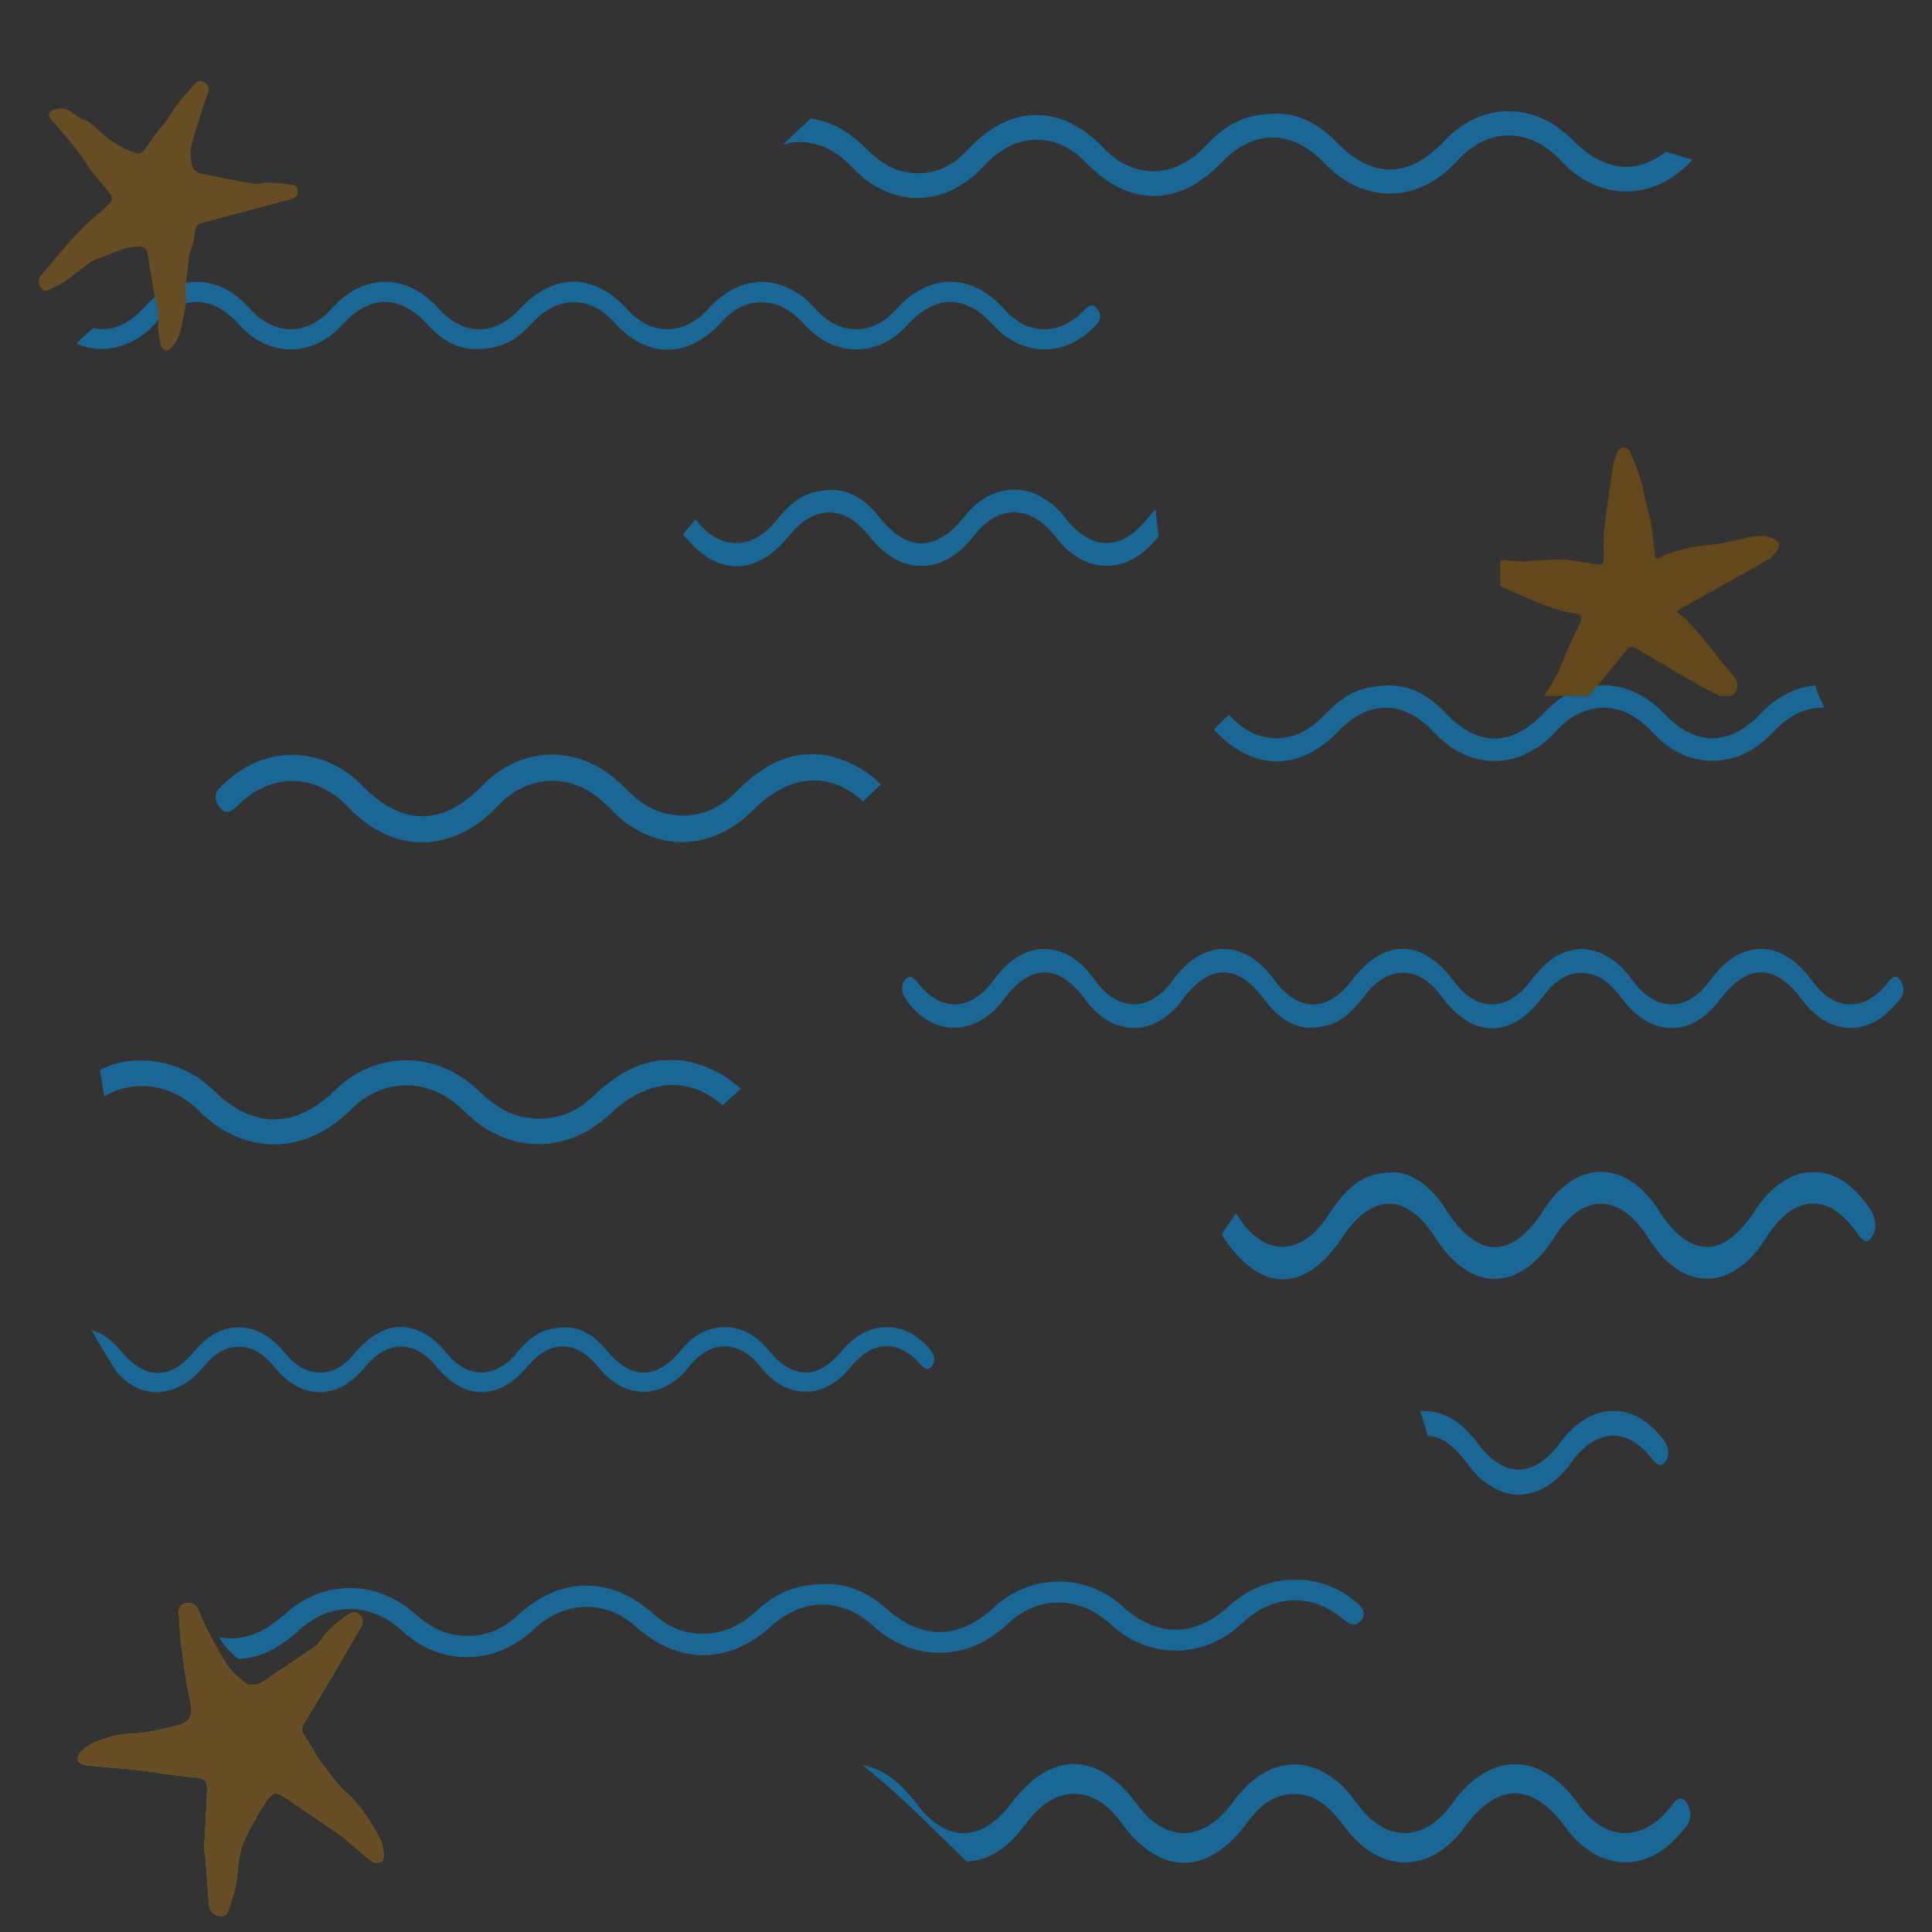 <?xml version="1.0" encoding="UTF-8"?>
<!DOCTYPE svg PUBLIC "-//W3C//DTD SVG 1.1//EN" "http://www.w3.org/Graphics/SVG/1.1/DTD/svg11.dtd">
<svg version="1.1" xmlns="http://www.w3.org/2000/svg" xmlns:xlink="http://www.w3.org/1999/xlink" x="0" y="0" width="300" height="300" viewBox="0, 0, 300, 300">
  <rect x="0" y="0" width="300" height="300" fill="#333333" stroke="none"/>
  <defs>
    <clipPath id="Clip_1">
      <path d="M6.005,12.568 L46.284,12.568 L46.284,54.412 L6.005,54.412 z"/>
    </clipPath>
    <clipPath id="Clip_2">
      <path d="M232.951,58.964 L288.287,58.964 L288.287,108.07 L232.951,108.07 z"/>
    </clipPath>
    <clipPath id="Clip_3">
      <path d="M12.087,248.904 L59.594,248.904 L59.594,297.536 L12.087,297.536 z"/>
    </clipPath>
    <clipPath id="Clip_4">
      <path d="M12.087,248.904 L59.594,248.904 L59.594,297.536 L12.087,297.536 z"/>
    </clipPath>
  </defs>
  <g id="Layer_1" opacity="0.487">
    <g>
      <path d="M200.737,273.948 C203.84,273.927 206.168,275.335 208.314,277.179 C209.3,278.107 210.172,279.326 211.057,280.481 C215.39,286.139 221.239,286.012 225.422,280.138 C231.288,271.901 239.184,271.87 245.006,280.061 C249.076,285.787 254.629,286.178 259.014,281.045 C259.964,279.932 260.982,278.099 262.101,280.313 C263.175,282.437 261.804,283.661 260.873,284.756 C255.529,291.038 248.103,290.582 243.083,283.723 C237.956,276.716 232.556,276.721 227.4,283.736 C222.035,291.035 214.264,291.037 208.768,283.631 C207.021,281.276 205.173,279.4 202.808,278.81 C199.353,277.948 196.353,279.35 193.792,282.855 C187.558,291.386 180.148,291.407 173.99,282.868 C169.808,277.07 163.816,277.103 159.479,282.949 C157.272,285.945 154.438,288.844 150.117,289.061 C148.603,287.608 149.456,288.432 147.564,286.583 C147.52,286.54 146.171,285.216 145.779,284.831 C141.973,281.128 138.175,277.396 133.922,274.088 C137.632,274.78 140.012,277.152 142.099,279.792 C146.737,286.204 152.308,286.279 157.046,279.995 C163.227,271.796 170.512,271.891 176.614,280.25 C180.972,286.217 186.896,286.089 191.365,279.928 C193.146,277.562 195.391,275.232 198.54,274.307 C199.247,274.1 200.005,274.067 200.737,273.948 z" fill="#009EFF"/>
    </g>
    <g>
      <path d="M202.251,245.313 C206.007,245.65 208.569,247.083 210.771,248.906 C211.681,249.741 212.217,250.699 211.27,251.71 C210.38,252.661 209.448,252.15 208.566,251.413 C203.603,247.266 197.624,247.549 192.797,252.122 C187.912,256.751 180.965,257.636 175.216,254.291 C174.14,253.666 173.167,252.833 172.228,252.004 C167.338,247.686 161.022,247.786 156.298,252.289 C150.315,257.992 141.822,258.106 135.705,252.563 C130.696,248.024 124.73,248.026 119.698,252.565 C113.133,258.488 105.332,258.491 98.742,252.575 C94.037,248.352 87.694,248.501 82.949,252.95 C77.693,257.878 70.736,258.721 64.818,255.082 C63.756,254.428 62.814,253.565 61.859,252.748 C57.182,248.745 50.92,248.894 46.479,253.134 C44.298,255.024 41.142,257.533 37.001,257.582 C35.681,256.555 34.69,255.417 33.986,254.179 C38.467,255.185 41.983,252.618 44.338,250.582 C50.035,245.31 58.355,245.233 64.29,250.474 C66.176,252.14 68.167,253.463 70.703,253.862 C74.409,254.444 77.611,253.412 80.331,250.881 C86.95,244.721 94.885,244.633 101.535,250.677 C106.052,254.782 112.467,254.699 117.074,250.477 C120.634,247.215 123.463,246.009 128.421,245.957 C131.427,245.948 134.723,247.165 137.526,249.699 C143.081,254.72 148.931,254.652 154.454,249.506 C160.024,244.319 168.625,244.278 174.274,249.414 C179.677,254.326 185.571,254.287 190.919,249.307 C192.997,247.432 195.854,245.773 199.566,245.366 C200.449,245.27 201.356,245.331 202.251,245.313 z" fill="#009EFF"/>
    </g>
    <g>
      <path d="M138.564,206.112 C140.992,206.408 142.81,207.711 144.385,209.497 C145.004,210.276 145.366,211.164 144.711,212.091 C144.096,212.962 143.46,212.482 142.859,211.794 C139.48,207.926 135.38,208.14 132.045,212.324 C128.67,216.559 123.903,217.321 119.981,214.187 C119.247,213.601 118.584,212.824 117.945,212.051 C114.617,208.026 110.286,208.067 107.023,212.187 C102.89,217.406 97.067,217.443 92.904,212.277 C89.496,208.046 85.406,208 81.931,212.151 C77.397,217.567 72.049,217.508 67.565,211.994 C64.363,208.057 60.013,208.145 56.736,212.214 C53.105,216.722 48.331,217.445 44.294,214.038 C43.57,213.426 42.929,212.622 42.279,211.86 C39.095,208.127 34.801,208.214 31.733,212.094 C27.968,216.738 22.322,217.912 18.1,213.018 C17.99,212.841 18.054,212.944 17.907,212.709 C16.659,210.667 15.355,208.654 14.221,206.545 C16.092,207.002 17.524,208.342 18.766,209.737 C22.533,214.36 26.498,214.354 30.28,209.72 C34.215,204.899 39.919,204.893 43.958,209.779 C45.242,211.333 46.599,212.571 48.336,212.959 C50.873,213.525 53.074,212.599 54.953,210.283 C59.525,204.648 64.965,204.631 69.49,210.264 C72.563,214.089 76.962,214.064 80.143,210.202 C82.602,207.219 84.548,206.128 87.947,206.12 C90.008,206.135 92.261,207.285 94.169,209.647 C97.948,214.327 101.959,214.31 105.775,209.604 C109.622,204.858 115.518,204.89 119.362,209.676 C123.038,214.254 127.08,214.265 130.773,209.71 C132.293,207.881 134.32,206.466 136.723,206.14 C137.332,206.058 137.951,206.121 138.564,206.112 z" fill="#009EFF"/>
    </g>
    <g>
      <path d="M245.412,147.353 C248.053,147.362 249.886,148.523 251.566,149.955 C252.368,150.702 253.076,151.683 253.794,152.613 C257.314,157.168 262.064,157.066 265.462,152.337 C270.227,145.706 276.64,145.681 281.369,152.275 C284.674,156.884 289.185,157.2 292.746,153.067 C293.518,152.171 294.344,150.696 295.253,152.478 C296.126,154.188 295.012,155.173 294.256,156.055 C289.915,161.112 283.884,160.745 279.807,155.223 C275.643,149.582 271.256,149.586 267.068,155.233 C262.711,161.11 256.4,161.111 251.935,155.149 C250.516,153.253 249.015,151.743 247.094,151.268 C244.288,150.574 241.852,151.702 239.772,154.524 C234.708,161.393 228.69,161.409 223.688,154.535 C220.291,149.867 215.424,149.894 211.901,154.6 C209.179,158.237 207.025,159.565 203.264,159.572 C200.984,159.551 198.492,158.147 196.384,155.264 C192.206,149.554 187.768,149.571 183.544,155.307 C179.283,161.09 172.76,161.047 168.511,155.206 C164.447,149.62 159.976,149.602 155.886,155.155 C151.601,160.972 144.909,161.073 140.826,155.401 C140.142,154.451 139.742,153.367 140.467,152.238 C141.149,151.177 141.852,151.763 142.516,152.602 C146.252,157.322 150.788,157.065 154.481,151.966 C158.218,146.804 163.494,145.879 167.83,149.705 C168.642,150.42 169.374,151.367 170.081,152.311 C173.759,157.223 178.551,157.177 182.164,152.155 C186.742,145.795 193.184,145.754 197.785,152.059 C201.552,157.221 206.078,157.281 209.925,152.222 C214.946,145.621 220.863,145.698 225.819,152.427 C229.359,157.231 234.171,157.128 237.8,152.168 C239.202,150.352 240.935,148.426 243.628,147.643 C244.196,147.477 244.818,147.45 245.412,147.353 z" fill="#009EFF"/>
    </g>
    <path d="M126.157,117.128 L127.665,117.169 C131.434,117.802 134.394,119.467 136.792,121.792 C134.218,124.261 135.113,123.355 134.027,124.461 C128.471,119.324 122.255,120.67 117.324,125.412 C111.491,131.501 103.825,132.478 97.343,127.877 C96.179,127.051 95.15,125.965 94.107,124.937 C88.994,119.896 82.098,120.014 77.17,125.255 C70.259,132.603 60.951,132.638 54.081,125.341 C49.278,120.239 42.731,119.895 37.565,124.476 C36.446,125.469 35.247,127.103 33.926,125.131 C32.659,123.238 34.274,122.146 35.371,121.169 C41.667,115.563 50.423,115.963 56.345,122.074 C62.395,128.316 68.762,128.307 74.836,122.049 C81.157,115.536 90.318,115.528 96.803,122.126 C98.864,124.224 101.044,125.895 103.833,126.419 C107.907,127.184 111.443,125.932 114.46,122.804 C117.037,120.229 120.307,117.699 124.659,117.174 L126.157,117.128 z" fill="#009EFF"/>
    <path d="M247.845,106.432 C252.256,106.133 255.528,107.961 258.209,110.606 C263.154,115.975 268.59,115.988 273.56,110.644 C275.551,108.561 278.246,106.85 281.564,106.457 L281.852,106.446 L282.076,107.116 C282.771,108.874 282.376,107.951 283.281,109.88 C279.77,109.8 277.326,111.623 275.27,113.71 C270.73,118.677 264.316,119.572 259.041,115.896 C258.054,115.209 257.162,114.299 256.302,113.392 C251.826,108.671 246.001,108.72 241.61,113.553 C236.05,119.674 228.216,119.718 222.618,113.66 C218.033,108.699 212.531,108.645 207.857,113.514 C201.757,119.866 194.563,119.798 188.531,113.331 L188.492,113.293 C189.47,112.26 188.721,113.044 190.798,110.977 L191.121,111.302 C195.255,115.788 201.172,115.758 205.452,111.228 C208.76,107.729 211.378,106.45 215.951,106.44 C218.723,106.457 221.753,107.806 224.319,110.576 C229.403,116.063 234.799,116.044 239.931,110.523 C242.52,107.902 243.948,107.258 247.845,106.432 z" fill="#009EFF"/>
    <g>
      <path d="M118.078,43.767 C120.729,43.754 122.718,44.722 124.551,45.991 C125.393,46.629 126.138,47.468 126.894,48.263 C130.596,52.156 135.592,52.069 139.165,48.027 C144.177,42.359 150.921,42.338 155.895,47.974 C159.372,51.914 164.115,52.183 167.861,48.651 C168.673,47.885 169.542,46.624 170.498,48.147 C171.415,49.609 170.244,50.451 169.449,51.204 C164.884,55.527 158.54,55.213 154.253,50.494 C149.873,45.672 145.259,45.676 140.855,50.502 C136.272,55.525 129.634,55.526 124.939,50.43 C123.446,48.81 121.867,47.519 119.847,47.113 C116.896,46.52 114.333,47.484 112.145,49.896 C106.82,55.767 100.49,55.781 95.23,49.906 C91.657,45.916 86.539,45.939 82.833,49.961 C79.97,53.069 77.704,54.205 73.749,54.211 C71.351,54.193 68.73,52.993 66.513,50.529 C62.119,45.649 57.451,45.663 53.008,50.565 C48.527,55.509 41.666,55.472 37.198,50.479 C32.924,45.705 28.221,45.69 23.919,50.436 C21.294,53.354 16.446,55.4 11.879,53.357 C13.13,52.021 12.305,52.85 14.499,50.945 C18.013,51.728 20.654,49.571 22.442,47.71 C26.372,43.298 31.921,42.507 36.482,45.777 C37.335,46.388 38.105,47.198 38.849,48.005 C42.717,52.203 47.757,52.163 51.557,47.871 C56.372,42.435 63.147,42.401 67.986,47.789 C71.949,52.201 76.708,52.253 80.755,47.929 C86.035,42.287 92.258,42.353 97.471,48.104 C101.194,52.21 106.255,52.122 110.072,47.882 C111.593,46.254 113.511,44.651 116.201,44.015 C116.805,43.872 117.452,43.85 118.078,43.767 z" fill="#009EFF"/>
    </g>
    <g>
      <path d="M235.577,17.323 C239.373,17.803 241.95,19.563 244.191,21.712 C248.089,25.813 253.375,27.754 258.662,23.554 C260.033,23.983 261.416,24.392 262.801,24.797 L262.718,24.882 C257.84,30.247 250.894,31.264 245.141,27.374 C244.064,26.646 243.09,25.678 242.149,24.714 C237.253,19.696 230.937,19.802 226.22,25.022 C220.245,31.632 211.752,31.751 205.627,25.31 C200.611,20.035 194.645,20.027 189.62,25.288 C183.063,32.152 175.262,32.144 168.664,25.269 C163.952,20.361 157.609,20.525 152.871,25.681 C147.621,31.392 140.666,32.36 134.742,28.128 C133.679,27.368 132.736,26.365 131.78,25.416 C129.701,23.378 126.682,21.679 122.985,22.124 C122.485,22.184 122.027,22.366 121.549,22.486 C124.565,19.627 123.112,20.985 125.9,18.408 C129.538,18.905 132.031,20.739 134.207,22.779 C136.096,24.716 138.089,26.255 140.626,26.721 C144.332,27.402 147.533,26.21 150.249,23.276 C156.86,16.136 164.794,16.046 171.454,23.07 C175.976,27.841 182.392,27.754 186.992,22.861 C190.547,19.08 193.375,17.685 198.332,17.632 C201.338,17.626 204.637,19.043 207.444,21.989 C213.006,27.823 218.856,27.753 224.372,21.79 C226.417,19.648 229.233,17.739 232.916,17.333 C233.794,17.236 234.69,17.326 235.577,17.323 z" fill="#009EFF"/>
    </g>
    <path d="M281.494,182.021 L282.703,182.043 C285.967,182.566 288.31,184.751 290.327,187.64 C291.138,188.926 291.612,190.395 290.755,191.926 C289.949,193.365 289.116,192.571 288.329,191.435 C283.903,185.041 278.533,185.394 274.167,192.308 C269.748,199.305 263.504,200.564 258.367,195.383 C257.405,194.415 256.538,193.131 255.7,191.853 C251.341,185.2 245.669,185.267 241.396,192.076 C235.984,200.699 228.358,200.759 222.906,192.22 C218.441,185.228 213.084,185.15 208.534,192.009 C202.598,200.959 195.594,200.86 189.72,191.746 L189.681,191.691 C190.633,190.236 189.904,191.34 191.926,188.429 L192.24,188.887 C196.266,195.21 202.027,195.169 206.193,188.788 C209.412,183.858 211.961,182.056 216.412,182.043 C219.111,182.069 222.062,183.97 224.561,187.874 C229.512,195.609 234.765,195.583 239.761,187.805 C244.798,179.964 252.52,180.017 257.555,187.929 C262.372,195.495 267.664,195.515 272.5,187.987 C274.439,185.051 277.062,182.642 280.292,182.089 L281.494,182.021 z" fill="#009EFF"/>
    <path d="M129.391,76.089 C131.746,76.107 134.321,77.462 136.501,80.246 C140.821,85.76 145.405,85.741 149.765,80.195 C154.161,74.603 160.9,74.64 165.293,80.281 C169.495,85.675 174.114,85.689 178.335,80.32 C179.127,79.405 178.744,79.789 179.443,79.141 C179.507,79.735 179.571,80.329 179.635,80.923 C179.83,82.706 179.742,81.924 179.897,83.27 L179.788,83.401 C175.932,88.391 170.483,89.289 166.001,85.596 C165.162,84.906 164.405,83.99 163.674,83.079 C159.871,78.336 154.921,78.384 151.192,83.24 C146.468,89.389 139.813,89.433 135.056,83.345 C131.161,78.359 126.486,78.305 122.515,83.196 C117.334,89.578 111.222,89.509 106.097,83.011 L106.063,82.972 C106.895,81.934 106.258,82.721 108.023,80.646 L108.297,80.972 C111.809,85.48 116.836,85.45 120.472,80.9 C123.282,77.384 125.506,76.099 129.391,76.089 z" fill="#009EFF"/>
    <path d="M104.211,164.593 L105.745,164.633 C109.579,165.24 112.591,166.836 115.031,169.065 C112.412,171.433 113.323,170.564 112.218,171.625 C106.564,166.699 100.241,167.99 95.223,172.537 C89.289,178.376 81.489,179.314 74.895,174.902 C73.711,174.11 72.664,173.069 71.602,172.083 C66.4,167.249 59.385,167.363 54.371,172.388 C47.34,179.435 37.869,179.469 30.88,172.472 C26.89,168.479 21.118,167.379 16.169,170.243 C15.587,166.554 15.813,167.919 15.517,166.145 C19.802,163.884 25.368,164.332 29.526,166.623 C31.389,167.649 31.822,168.127 33.184,169.339 C39.338,175.325 45.817,175.316 51.997,169.314 C58.428,163.069 67.748,163.061 74.346,169.387 C76.443,171.399 78.661,173.001 81.498,173.504 C85.643,174.237 89.24,173.036 92.31,170.037 C94.932,167.568 98.259,165.141 102.686,164.638 L104.211,164.593 z" fill="#009EFF"/>
    <path d="M250.433,219.113 L251.507,219.131 C254.406,219.541 256.485,221.253 258.277,223.517 C258.997,224.526 259.418,225.677 258.657,226.877 C257.941,228.005 257.201,227.384 256.502,226.493 C252.572,221.481 247.803,221.758 243.925,227.178 C240.001,232.664 234.456,233.651 229.895,229.59 C229.041,228.831 228.27,227.825 227.527,226.823 C226.133,225.097 224.161,222.976 221.723,223.008 C220.58,219.264 220.999,220.547 220.537,219.136 C224.242,218.859 226.981,220.982 229.175,223.746 C233.451,229.677 238.151,229.693 242.446,223.791 C244.168,221.49 246.497,219.601 249.366,219.167 L250.433,219.113 z" fill="#009EFF"/>
    <g clip-path="url(#Clip_1)" id="Isolation_Mode">
      <path d="M24.515,50.786 C24.895,48.757 24.185,47.055 23.885,45.295 C23.552,43.342 23.256,41.382 22.923,39.429 C22.766,38.506 22.336,38.242 21.437,38.277 C19.491,38.352 17.763,39.128 16.024,39.895 C15.773,40.006 15.483,40.025 15.223,40.12 C14.962,40.214 14.704,40.331 14.465,40.473 C12.47,41.66 10.887,43.461 8.744,44.43 C8.354,44.606 7.976,44.811 7.588,44.994 C6.918,45.309 6.607,45.199 6.24,44.541 C5.888,43.909 5.928,43.295 6.389,42.756 C9.254,39.401 11.935,35.872 15.409,33.099 C15.966,32.654 16.47,32.134 16.959,31.609 C17.549,30.976 17.502,30.588 16.933,29.886 C15.692,28.356 14.336,26.898 13.283,25.243 C11.844,22.985 10.086,21.022 8.35,19.025 C8.189,18.839 8.012,18.665 7.866,18.467 C7.417,17.86 7.574,17.313 8.28,17.061 C9.28,16.705 10.237,16.768 11.127,17.404 C11.627,17.761 12.094,18.228 12.652,18.424 C13.614,18.762 14.384,19.316 15.09,20.031 C15.546,20.492 16.075,20.878 16.573,21.297 C16.76,21.454 16.937,21.628 17.141,21.759 C17.793,22.175 18.431,22.626 19.122,22.967 C19.847,23.325 20.61,23.637 21.39,23.83 C21.666,23.898 22.152,23.643 22.35,23.384 C23.098,22.411 23.745,21.359 24.473,20.369 C24.871,19.827 25.399,19.381 25.79,18.835 C26.4,17.984 26.888,17.04 27.529,16.217 C28.398,15.1 29.361,14.06 30.287,12.99 C30.673,12.545 31.125,12.441 31.655,12.728 C32.222,13.036 32.52,13.567 32.363,14.158 C32.232,14.655 32.004,15.124 31.85,15.615 C31.159,17.815 30.432,20.006 29.815,22.228 C29.487,23.411 29.556,24.656 29.865,25.849 C29.949,26.17 30.265,26.485 30.555,26.681 C30.847,26.88 31.232,26.966 31.589,27.036 C34.199,27.553 36.805,28.096 39.428,28.531 C40.125,28.646 40.883,28.326 41.606,28.356 C42.94,28.411 44.274,28.544 45.597,28.726 C45.846,28.76 46.155,29.143 46.237,29.425 C46.376,29.902 46.198,30.373 45.772,30.676 C45.594,30.802 45.372,30.883 45.159,30.94 C40.752,32.118 36.343,33.293 31.933,34.464 C30.465,34.854 30.402,35.021 30.212,36.574 C30.097,37.518 29.733,38.43 29.478,39.356 C29.451,39.454 29.373,39.543 29.368,39.64 C29.257,41.688 28.712,43.67 28.884,45.787 C29.017,47.419 28.435,49.112 28.161,50.777 C27.961,51.989 27.444,53.064 26.649,53.978 C26.439,54.22 26.006,54.464 25.743,54.403 C25.441,54.333 25.056,53.964 24.985,53.659 C24.752,52.661 24.644,51.632 24.515,50.786" fill="#9C6812"/>
    </g>
    <g clip-path="url(#Clip_2)" id="Isolation_Mode">
      <path d="M260.36,95.031 C260.669,95.258 261,95.457 261.282,95.716 C263.397,97.66 265.113,99.983 266.905,102.234 C267.546,103.04 268.229,103.811 268.893,104.598 C269.004,104.729 269.123,104.853 269.226,104.99 C269.852,105.823 269.937,106.841 269.445,107.546 C268.977,108.214 267.938,108.466 267.043,108.043 C265.902,107.503 264.766,106.942 263.67,106.311 C260.433,104.445 257.216,102.541 253.993,100.649 C253.381,100.29 253.065,100.351 252.537,100.994 C250.713,103.218 248.916,105.468 247.064,107.666 C245.987,108.944 244.854,110.175 243.69,111.367 C242.784,112.294 241.679,112.761 240.373,112.511 C238.886,112.226 238.342,111.346 238.918,109.87 C239.309,108.867 239.871,107.926 240.441,107.014 C241.37,105.527 242.188,104.002 242.811,102.333 C243.472,100.566 244.353,98.89 245.136,97.173 C245.253,96.917 245.387,96.663 245.462,96.394 C245.631,95.788 245.413,95.375 244.817,95.299 C241.691,94.903 238.847,93.585 235.976,92.361 C234.758,91.842 233.564,91.262 232.369,90.687 C231.592,90.314 231.01,89.743 230.876,88.802 C230.722,87.721 231.332,86.907 232.37,86.935 C233.641,86.97 234.91,87.115 236.18,87.192 C236.505,87.212 236.834,87.165 237.16,87.136 C237.283,87.125 237.405,87.049 237.526,87.054 C239.441,87.125 241.326,86.705 243.278,86.927 C244.876,87.109 246.446,87.418 248.034,87.629 C248.886,87.742 249.036,87.519 249.026,86.631 C249.009,85.126 248.953,83.604 249.12,82.116 C249.48,78.929 249.953,75.755 250.422,72.583 C250.529,71.856 250.772,71.142 251.022,70.45 C251.201,69.954 251.51,69.48 252.094,69.482 C252.66,69.483 253.001,69.905 253.217,70.402 C254.135,72.514 254.987,74.642 255.348,76.966 C255.541,78.211 256.046,79.4 256.264,80.643 C256.573,82.405 256.747,84.193 256.976,85.97 C257.006,86.204 257.023,86.44 257.048,86.692 C257.173,86.701 257.264,86.738 257.329,86.709 C259.913,85.558 262.569,84.826 265.4,84.608 C267.508,84.445 269.589,83.848 271.675,83.41 C272.907,83.152 274.117,83.059 275.299,83.612 C276.285,84.073 276.508,84.81 275.825,85.692 C275.429,86.205 274.918,86.68 274.367,86.994 C269.947,89.512 265.504,91.986 261.069,94.474 C260.889,94.576 260.711,94.681 260.532,94.784 C260.475,94.866 260.417,94.949 260.36,95.031" fill="#976100" fill-opacity="0.963"/>
    </g>
    <g clip-path="url(#Clip_3)" id="Isolation_Mode">
      <path d="M31.679,287.596 C31.829,284.725 31.991,281.856 32.125,278.984 C32.256,276.158 32.131,276.134 29.281,275.895 C26.835,275.691 24.414,275.203 21.972,274.929 C19.204,274.619 16.42,274.433 13.65,274.135 C13.114,274.077 12.393,273.881 12.156,273.506 C11.962,273.199 12.202,272.363 12.532,272.054 C13.214,271.414 14.028,270.841 14.89,270.477 C16.044,269.991 17.276,269.622 18.511,269.4 C19.852,269.158 21.249,269.228 22.596,269.009 C24.261,268.739 25.909,268.35 27.546,267.941 C29.518,267.447 30.052,266.286 29.582,264.279 C28.93,261.493 28.569,258.635 28.189,255.794 C27.949,254.005 27.901,252.19 27.768,250.386 C27.711,249.624 28.064,249.142 28.812,248.967 C29.651,248.771 30.316,249.028 30.689,249.819 C31.257,251.021 31.738,252.266 32.361,253.439 C33.319,255.241 34.256,257.07 35.415,258.744 C36.137,259.787 37.193,260.637 38.215,261.428 C38.579,261.711 39.291,261.643 39.829,261.591 C40.195,261.556 40.561,261.306 40.885,261.09 C43.57,259.301 46.253,257.508 48.916,255.686 C49.282,255.435 49.584,255.055 49.832,254.681 C50.915,253.046 52.401,251.842 54.023,250.771 C54.611,250.383 55.194,250.122 55.793,250.71 C56.373,251.281 56.47,251.928 56.047,252.649 C54.338,255.56 52.65,258.482 50.935,261.389 C49.746,263.402 48.519,265.393 47.322,267.402 C46.658,268.516 46.794,268.919 47.535,269.937 C48.327,271.025 48.859,272.297 49.661,273.378 C50.911,275.064 52.104,276.863 53.663,278.239 C56.004,280.306 57.549,282.853 58.993,285.497 C59.382,286.211 59.488,287.103 59.586,287.93 C59.632,288.314 59.467,288.929 59.188,289.091 C58.846,289.291 58.143,289.311 57.843,289.088 C56.542,288.118 55.328,287.034 54.088,285.985 C53.816,285.755 53.595,285.459 53.304,285.259 C50.342,283.226 47.372,281.203 44.398,279.186 C42.922,278.185 42.381,278.215 41.385,279.629 C40.533,280.841 39.823,282.155 39.109,283.456 C38.553,284.468 37.961,285.49 37.619,286.58 C37.236,287.8 36.98,289.095 36.913,290.37 C36.802,292.473 36.229,294.444 35.529,296.4 C35.334,296.946 35.208,297.59 34.411,297.532 C33.576,297.472 32.869,297.166 32.579,296.308 C32.487,296.035 32.447,295.739 32.425,295.45 C32.226,292.837 32.036,290.223 31.844,287.61 C31.789,287.605 31.734,287.6 31.679,287.596" fill="#F5F200"/>
    </g>
    <g clip-path="url(#Clip_4)" id="Isolation_Mode">
      <path d="M31.679,287.596 C31.829,284.725 31.991,281.856 32.125,278.984 C32.256,276.158 32.131,276.134 29.281,275.895 C26.835,275.691 24.414,275.202 21.972,274.929 C19.204,274.619 16.42,274.433 13.65,274.135 C13.114,274.077 12.393,273.881 12.156,273.506 C11.962,273.199 12.202,272.363 12.532,272.054 C13.214,271.414 14.028,270.841 14.89,270.477 C16.044,269.991 17.276,269.622 18.511,269.4 C19.852,269.158 21.249,269.228 22.596,269.009 C24.261,268.739 25.909,268.35 27.546,267.941 C29.518,267.447 30.052,266.286 29.582,264.279 C28.93,261.493 28.569,258.635 28.189,255.794 C27.949,254.005 27.901,252.19 27.768,250.386 C27.711,249.624 28.064,249.142 28.812,248.967 C29.651,248.771 30.316,249.028 30.689,249.819 C31.257,251.021 31.738,252.266 32.361,253.439 C33.319,255.241 34.256,257.07 35.415,258.744 C36.137,259.787 37.193,260.637 38.215,261.428 C38.579,261.711 39.291,261.643 39.829,261.591 C40.195,261.556 40.561,261.306 40.885,261.09 C43.57,259.301 46.253,257.508 48.916,255.686 C49.282,255.435 49.584,255.055 49.832,254.681 C50.915,253.046 52.401,251.842 54.023,250.771 C54.611,250.383 55.194,250.122 55.793,250.71 C56.373,251.281 56.47,251.928 56.047,252.649 C54.338,255.56 52.65,258.482 50.935,261.389 C49.746,263.402 48.519,265.393 47.322,267.402 C46.658,268.516 46.794,268.919 47.535,269.937 C48.327,271.025 48.859,272.297 49.661,273.378 C50.911,275.064 52.104,276.863 53.663,278.239 C56.004,280.306 57.549,282.853 58.993,285.497 C59.382,286.211 59.488,287.103 59.586,287.93 C59.632,288.314 59.467,288.929 59.188,289.091 C58.846,289.291 58.143,289.311 57.843,289.088 C56.542,288.118 55.328,287.034 54.088,285.985 C53.816,285.755 53.595,285.459 53.304,285.259 C50.342,283.226 47.372,281.203 44.398,279.186 C42.922,278.185 42.381,278.215 41.385,279.629 C40.533,280.841 39.823,282.155 39.109,283.456 C38.553,284.468 37.961,285.49 37.619,286.58 C37.236,287.8 36.98,289.095 36.913,290.37 C36.802,292.473 36.229,294.444 35.529,296.4 C35.334,296.946 35.208,297.59 34.411,297.532 C33.576,297.472 32.869,297.166 32.579,296.308 C32.487,296.035 32.447,295.739 32.425,295.45 C32.226,292.837 32.036,290.223 31.844,287.61 C31.789,287.605 31.734,287.6 31.679,287.596" fill="#9C6812"/>
    </g>
  </g>
</svg>
